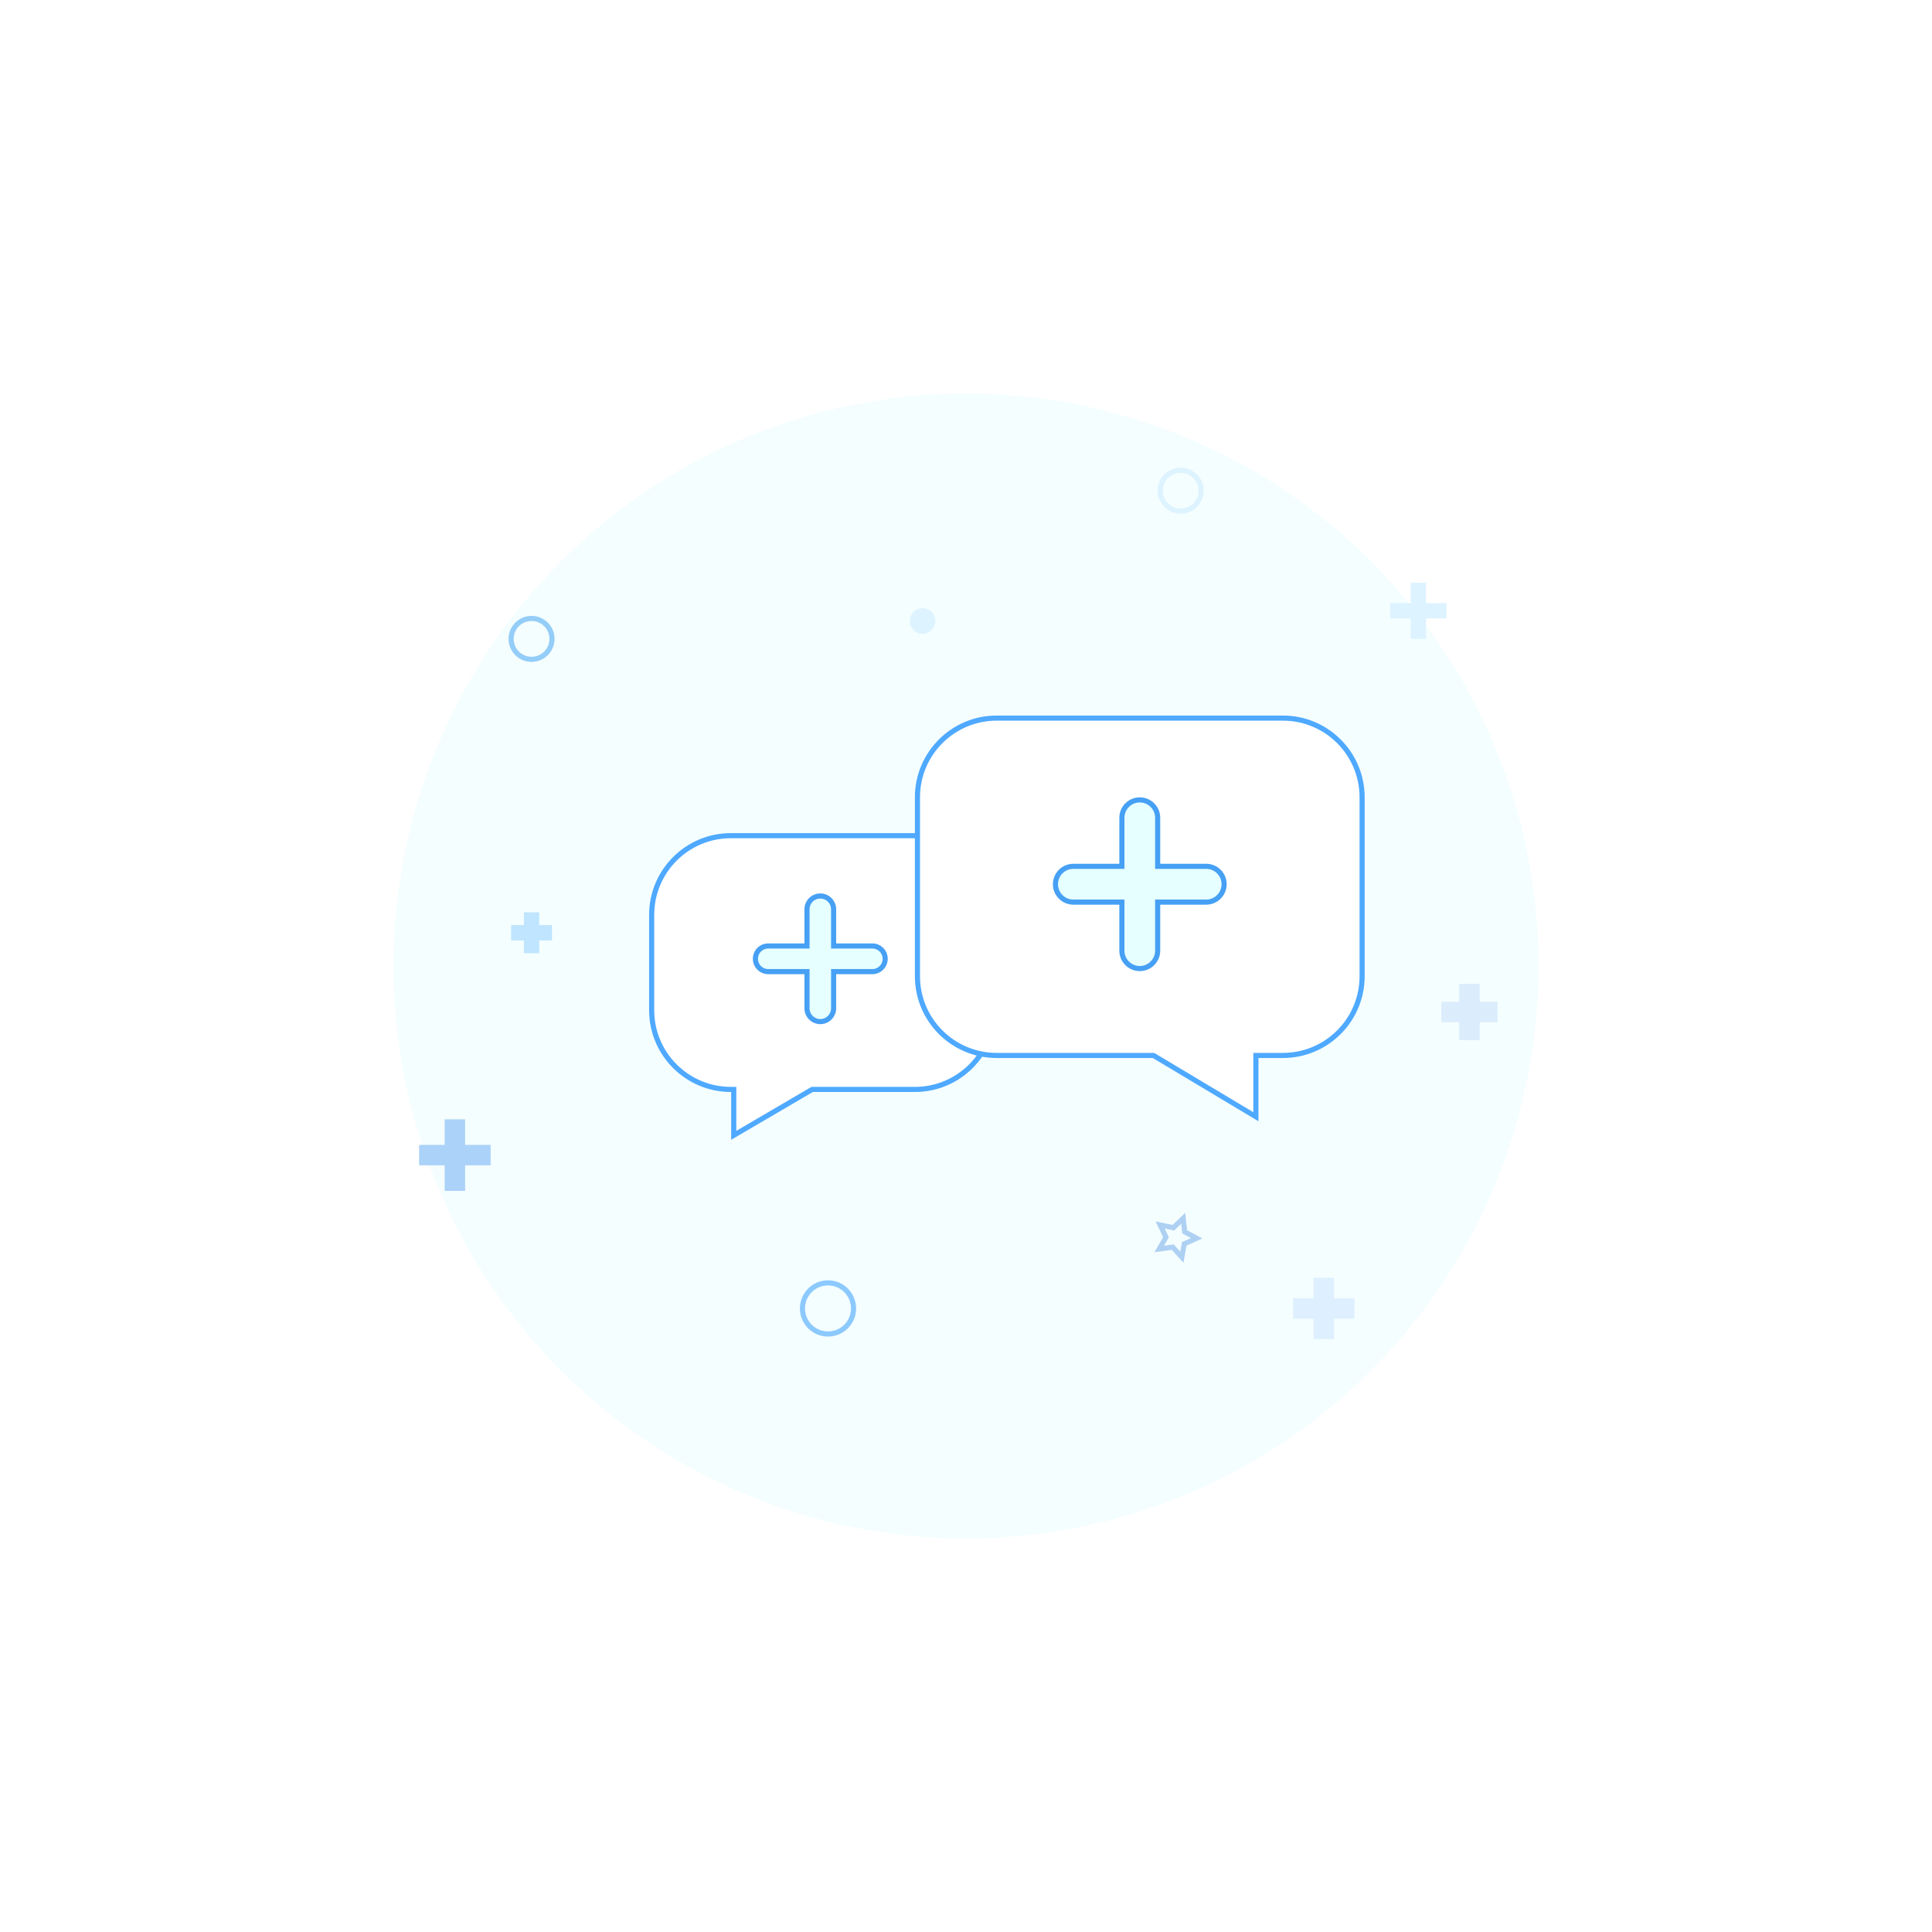 <?xml version="1.0" encoding="UTF-8"?>
<svg width="378px" height="378px" viewBox="0 0 378 378" version="1.1" xmlns="http://www.w3.org/2000/svg" xmlns:xlink="http://www.w3.org/1999/xlink">
    <!-- Generator: Sketch 52.5 (67469) - http://www.bohemiancoding.com/sketch -->
    <title>分组</title>
    <desc>Created with Sketch.</desc>
    <defs>
        <filter x="-42.9%" y="-42.9%" width="185.7%" height="185.7%" filterUnits="objectBoundingBox" id="filter-1">
            <feGaussianBlur stdDeviation="32" in="SourceGraphic"></feGaussianBlur>
        </filter>
    </defs>
    <g id="页面-1" stroke="none" stroke-width="1" fill="none" fill-rule="evenodd">
        <g id="问诊记录-缺省-copy" transform="translate(1, -115)" fill-rule="nonzero">
            <g id="分组" transform="translate(76, 192)">
                <circle id="椭圆形" fill="#F4FEFF" filter="url(#filter-1)" cx="112" cy="112" r="112"></circle>
                <g id="分组-30-copy" transform="translate(84, 116) scale(-1, 1) translate(-84, -116) translate(50, 86)">
                    <path d="M51.441,59.128 L51.441,50.148 L52,50.148 C60.56,50.148 67.5,43.209 67.5,34.648 L67.5,16 C67.5,7.44 60.56,0.5 52,0.5 L16,0.5 C7.44,0.5 0.5,7.44 0.5,16 L0.5,34.648 C0.5,43.209 7.44,50.148 16,50.148 L35.966,50.148 L36.101,50.148 L51.441,59.128 Z" id="矩形" stroke="#4EA9FF" fill="#FFFFFF"></path>
                    <path d="M44.693,22.081 L37.112,22.081 L37.112,14.908 C37.112,13.469 35.946,12.303 34.507,12.303 C33.069,12.303 31.903,13.469 31.903,14.908 L31.903,22.081 L24.322,22.081 C22.937,22.081 21.813,23.205 21.813,24.59 C21.813,25.976 22.937,27.099 24.322,27.099 L31.903,27.099 L31.903,34.273 C31.903,35.711 33.069,36.877 34.507,36.877 C35.946,36.877 37.112,35.711 37.112,34.273 L37.112,27.099 L44.693,27.099 C46.078,27.099 47.201,25.976 47.201,24.59 C47.201,23.205 46.078,22.081 44.693,22.081 Z" id="合并形状" stroke="#46A0F4" fill="#E6FFFF"></path>
                </g>
                <g id="分组-30" transform="translate(102, 63)">
                    <path d="M66.718,78.489 L66.718,66.5 L72,66.5 C80.56,66.5 87.5,59.56 87.5,51 L87.5,16 C87.5,7.44 80.56,0.5 72,0.5 L16,0.5 C7.44,0.5 0.5,7.44 0.5,16 L0.5,51 C0.5,59.56 7.44,66.5 16,66.5 L46.544,66.5 L46.682,66.5 L66.718,78.489 Z" id="矩形" stroke="#4EA9FF" fill="#FFFFFF"></path>
                    <path d="M57,29.5 L47.5,29.5 L47.5,20 C47.5,18.067 45.933,16.5 44,16.5 C42.067,16.5 40.5,18.067 40.5,20 L40.5,29.5 L31,29.5 C29.067,29.5 27.5,31.067 27.5,33 C27.5,34.933 29.067,36.5 31,36.5 L40.5,36.5 L40.5,46 C40.5,47.933 42.067,49.5 44,49.5 C45.933,49.5 47.5,47.933 47.5,46 L47.5,36.5 L57,36.5 C58.933,36.5 60.5,34.933 60.5,33 C60.5,31.067 58.933,29.5 57,29.5 Z" id="合并形状" stroke="#46A0F4" fill="#E6FFFF"></path>
                </g>
                <path d="M199,41 L199,37 L202,37 L202,41 L206,41 L206,44 L202,44 L202,48 L199,48 L199,44 L195,44 L195,41 L199,41 Z" id="合并形状" fill="#DDF3FF"></path>
                <circle id="椭圆形" stroke="#DDF3FF" cx="154" cy="19" r="4"></circle>
                <circle id="椭圆形" fill="#DDF3FF" cx="103.5" cy="44.5" r="2.5"></circle>
                <circle id="椭圆形" stroke="#94CDF8" cx="27" cy="48" r="4"></circle>
                <path d="M25.5,104 L25.5,101.5 L28.5,101.5 L28.5,104 L31,104 L31,107 L28.5,107 L28.5,109.5 L25.5,109.5 L25.5,107 L23,107 L23,104 L25.5,104 Z" id="合并形状" fill="#BFE5FF"></path>
                <path d="M10,147 L10,142 L14,142 L14,147 L19,147 L19,151 L14,151 L14,156 L10,156 L10,151 L5,151 L5,147 L10,147 Z" id="合并形状" fill="#ABD2F9"></path>
                <circle id="椭圆形" stroke="#8CC9FF" cx="85" cy="179" r="5"></circle>
                <polygon id="星形" stroke="#AED0F3" transform="translate(153.127, 165.127) rotate(20) translate(-153.127, -165.127) " points="153.127 167.127 150.776 168.363 151.225 165.745 149.323 163.891 151.951 163.509 153.127 161.127 154.302 163.509 156.931 163.891 155.029 165.745 155.478 168.363"></polygon>
                <path d="M180,177 L180,173 L184,173 L184,177 L188,177 L188,181 L184,181 L184,185 L180,185 L180,181 L176,181 L176,177 L180,177 Z" id="合并形状" fill="#DEEFFF"></path>
                <path d="M208.5,119 L208.5,115.5 L212.5,115.5 L212.5,119 L216,119 L216,123 L212.5,123 L212.5,126.5 L208.5,126.5 L208.5,123 L205,123 L205,119 L208.5,119 Z" id="合并形状" fill="#DBECFD"></path>
            </g>
        </g>
    </g>
</svg>
